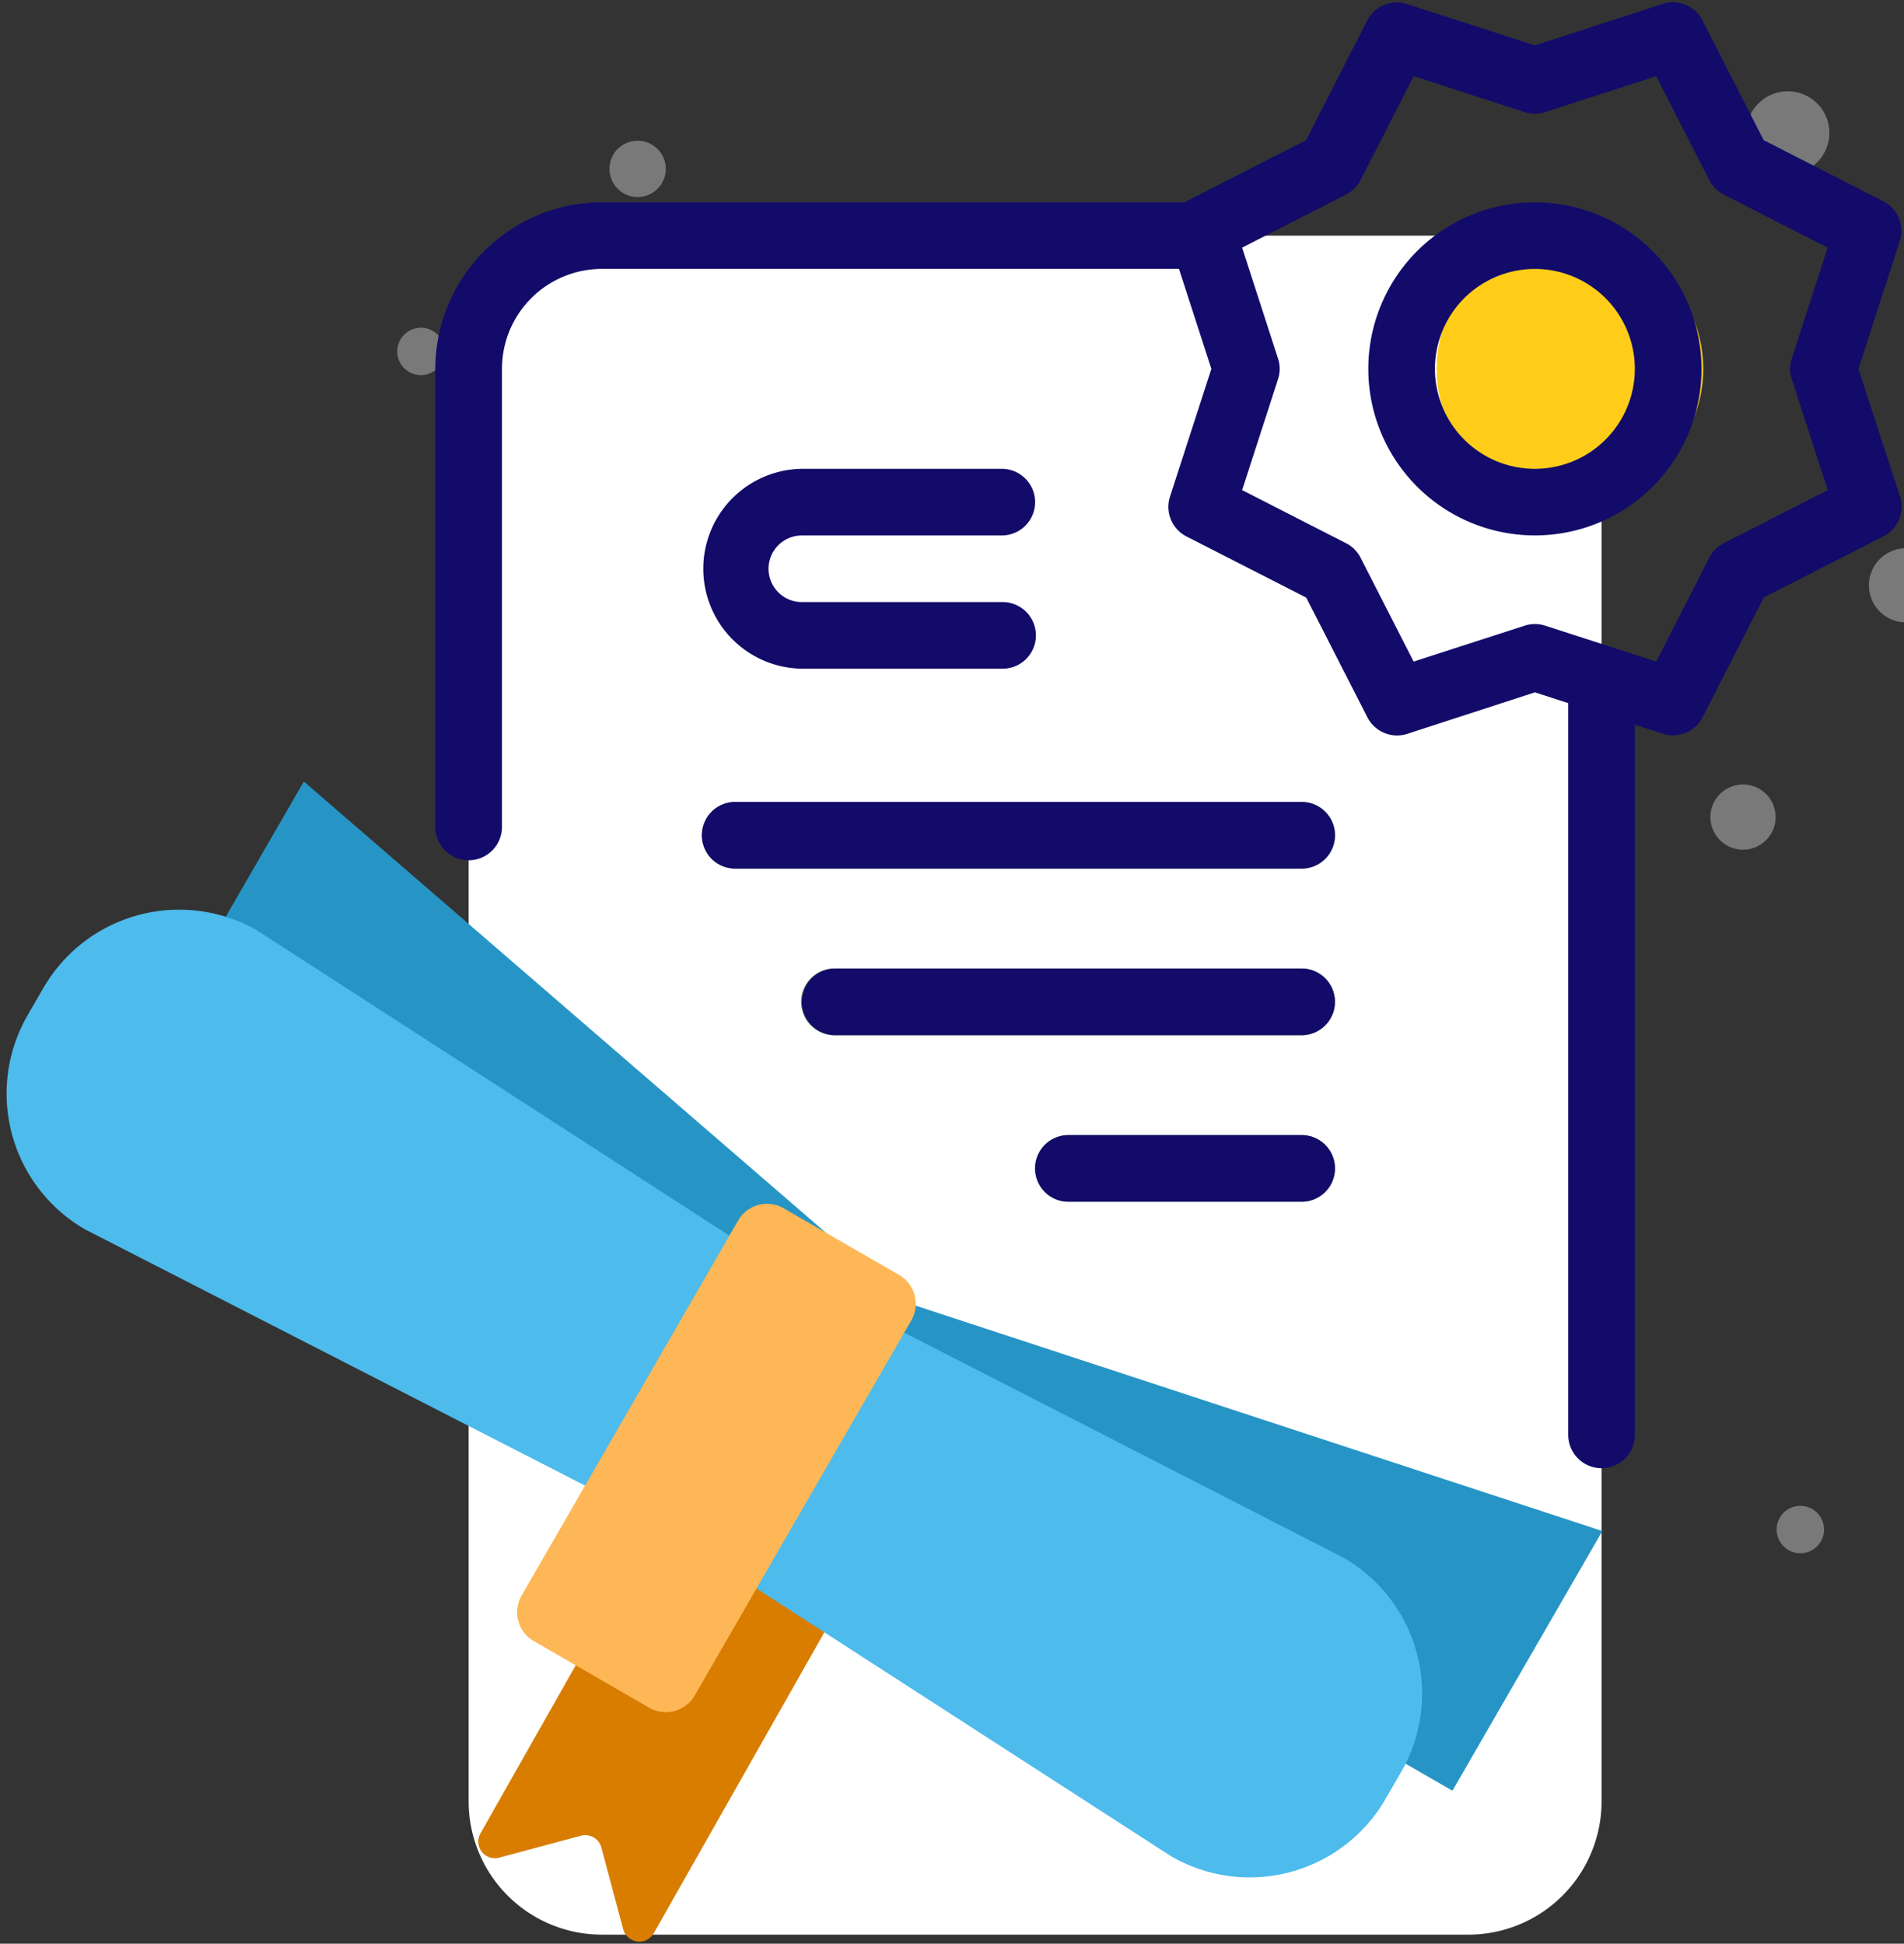 <svg xmlns="http://www.w3.org/2000/svg" viewBox="0 0 95 97"><rect x="0" y="0" width="95" height="97" fill="#333333" stroke="none"/><g><g opacity=".34"><path fill="#fff" d="M30.757 9.353a1.405 1.405 0 1 1 2.152-1.806 1.405 1.405 0 0 1-2.152 1.806z"/></g><g opacity=".34"><path fill="#fff" d="M20.097 18.298a1.181 1.181 0 1 1 1.81-1.52 1.181 1.181 0 0 1-1.81 1.52z"/></g><g opacity=".34"><path fill="#fff" d="M55.063 15.597a1.628 1.628 0 1 1 2.302-2.303 1.628 1.628 0 0 1-2.302 2.303z"/></g><g opacity=".34"><path fill="#fff" d="M45.223 25.435a1.405 1.405 0 1 1 1.987-1.987 1.405 1.405 0 0 1-1.987 1.987z"/></g><g opacity=".34"><path fill="#fff" d="M35.384 35.276a1.18 1.18 0 0 1 0-1.67 1.181 1.181 0 1 1 0 1.67z"/></g><g opacity=".34"><path fill="#fff" d="M87.87 8.218a2.074 2.074 0 1 1 2.667-3.177 2.074 2.074 0 0 1-2.667 3.177z"/></g><g opacity=".34"><path fill="#fff" d="M78.925 18.876a1.85 1.85 0 1 1 2.378-2.834 1.85 1.85 0 0 1-2.378 2.834z"/></g><g opacity=".34"><path fill="#fff" d="M69.981 29.537a1.627 1.627 0 1 1 2.092-2.494 1.627 1.627 0 0 1-2.092 2.494z"/></g><g opacity=".34"><path fill="#fff" d="M61.036 40.196a1.405 1.405 0 1 1 1.806-2.152 1.405 1.405 0 0 1-1.806 2.153z"/></g><g opacity=".34"><path fill="#fff" d="M52.092 50.856a1.182 1.182 0 1 1 1.519-1.811 1.182 1.182 0 0 1-1.52 1.81z"/></g><g opacity=".34"><path fill="#fff" d="M102.02 19.327a2.073 2.073 0 1 1 2.378-3.397 2.073 2.073 0 0 1-2.377 3.397z"/></g><g opacity=".34"><path fill="#fff" d="M94.038 30.726a1.85 1.85 0 1 1 2.124-3.032 1.85 1.85 0 0 1-2.124 3.032z"/></g><g opacity=".34"><path fill="#fff" d="M86.057 42.124a1.627 1.627 0 1 1 1.865-2.666 1.627 1.627 0 0 1-1.865 2.666z"/></g><g opacity=".34"><path fill="#fff" d="M78.076 53.523a1.404 1.404 0 1 1 1.609-2.301 1.404 1.404 0 0 1-1.61 2.301z"/></g><g opacity=".34"><path fill="#fff" d="M70.094 64.92a1.182 1.182 0 1 1 1.356-1.936 1.182 1.182 0 0 1-1.356 1.936z"/></g><g opacity=".34"><path fill="#fff" d="M103.17 53.264a1.63 1.63 0 0 1-.596-2.225 1.628 1.628 0 1 1 .596 2.225z"/></g><g opacity=".34"><path fill="#fff" d="M96.212 65.315a1.406 1.406 0 0 1 1.405-2.435 1.405 1.405 0 0 1-1.405 2.435z"/></g><g opacity=".34"><path fill="#fff" d="M89.254 77.365a1.183 1.183 0 1 1 1.184-2.048 1.183 1.183 0 0 1-1.184 2.048z"/></g><g><path fill="#fff" d="M30.033 11.759H73.26a6.65 6.65 0 0 1 6.65 6.65v71.488a6.65 6.65 0 0 1-6.65 6.65H30.033a6.65 6.65 0 0 1-6.65-6.65V18.409a6.65 6.65 0 0 1 6.65-6.65z"/></g><g><path fill="#ffcd19" d="M84.983 18.409a6.65 6.65 0 1 1-13.3 0 6.65 6.65 0 0 1 13.3 0z"/></g><g><g><path fill="#649454" d="M64.946 43.347H36.683a1.663 1.663 0 0 1 0-3.326h28.263a1.662 1.662 0 1 1 0 3.326z"/></g><g><path fill="#649454" d="M64.946 51.659H41.67a1.663 1.663 0 1 1 0-3.325h23.275a1.662 1.662 0 1 1 0 3.325z"/></g><g><path fill="#649454" d="M64.946 59.972H53.308a1.663 1.663 0 1 1 0-3.326h11.638a1.662 1.662 0 1 1 0 3.326z"/></g></g><g><path fill="#d87d00" d="M31.099 96.291l-1.097-4.1a.832.832 0 0 0-1.01-.582l-4.098 1.1a.83.83 0 0 1-.926-1.208l9.39-16.566 8.645 4.987-9.39 16.567a.831.831 0 0 1-1.514-.198z"/></g><g><path fill="#2695c6" d="M15.16 39l30.093 26.015L79.95 76.406l-7.481 12.96L7.678 51.96z"/></g><g><path fill="#4dbbeb" d="M58.44 92.64l-26.317-17L4.242 61.35a7.822 7.822 0 0 1-2.864-10.686l.783-1.355a7.824 7.824 0 0 1 10.686-2.865l26.317 17.008 27.881 14.29a7.823 7.823 0 0 1 2.865 10.685l-.001.002-.783 1.354A7.822 7.822 0 0 1 58.44 92.64z"/></g><g><path fill="#feb756" d="M39.101 60.3l5.759 3.325a1.663 1.663 0 0 1 .609 2.271L34.663 84.613a1.663 1.663 0 0 1-2.271.61l-5.76-3.326a1.663 1.663 0 0 1-.608-2.271L36.83 60.909a1.663 1.663 0 0 1 2.271-.61z"/></g><g><path fill="#120b69" d="M89.402 18.92l1.792 5.539-5.184 2.649c-.311.159-.565.413-.723.724l-2.652 5.183-5.54-1.792c-.332-.109-.69-.109-1.022 0l-5.54 1.792-2.648-5.183a1.656 1.656 0 0 0-.725-.724l-5.184-2.65 1.792-5.538c.11-.332.11-.69 0-1.023l-1.792-5.538 5.185-2.649c.311-.159.565-.413.724-.724l2.649-5.184 5.54 1.793c.331.107.69.107 1.022 0l5.54-1.793 2.647 5.184c.16.311.412.565.724.724l5.184 2.65-1.793 5.537a1.67 1.67 0 0 0 0 1.023zm3.324-.511l2.063-6.374c.252-.78-.1-1.626-.831-1.995l-5.96-3.046-3.048-5.967a1.661 1.661 0 0 0-1.994-.831l-6.373 2.07L70.207.201a1.663 1.663 0 0 0-1.995.832l-3.043 5.96-5.967 3.047c-.027.015-.046.04-.072.055H30.033a8.323 8.323 0 0 0-8.313 8.313v22.86a1.662 1.662 0 0 0 3.326 0v-22.86a4.988 4.988 0 0 1 4.987-4.988h28.793l1.615 4.988-2.063 6.373c-.253.78.1 1.626.83 1.995l5.967 3.048 3.048 5.967a1.663 1.663 0 0 0 1.995.831l6.366-2.071 1.663.539v36.518a1.662 1.662 0 1 0 3.325 0V36.166l1.388.449c.778.252 1.625-.1 1.995-.83l3.048-5.968 5.966-3.048a1.662 1.662 0 0 0 .832-1.994z"/></g><g><path fill="#120b69" d="M76.583 23.396a4.987 4.987 0 1 1 0-9.974 4.987 4.987 0 0 1 0 9.974zm0-13.3a8.312 8.312 0 1 0 8.313 8.312 8.323 8.323 0 0 0-8.313-8.312z"/></g><g><path fill="#120b69" d="M36.683 43.347h28.263a1.663 1.663 0 0 0 0-3.326H36.683a1.663 1.663 0 1 0 0 3.326z"/></g><g><path fill="#120b69" d="M64.946 48.334H41.67a1.663 1.663 0 1 0 0 3.326h23.275a1.663 1.663 0 0 0 0-3.326z"/></g><g><path fill="#120b69" d="M64.946 56.646H53.308a1.663 1.663 0 0 0 0 3.326h11.638a1.662 1.662 0 1 0 0-3.326z"/></g><g><path fill="#120b69" d="M40.008 26.722h9.975a1.663 1.663 0 0 0 0-3.326h-9.975a4.988 4.988 0 0 0 0 9.975h9.975a1.663 1.663 0 1 0 0-3.325h-9.975a1.662 1.662 0 0 1 0-3.324z"/></g></g></svg>